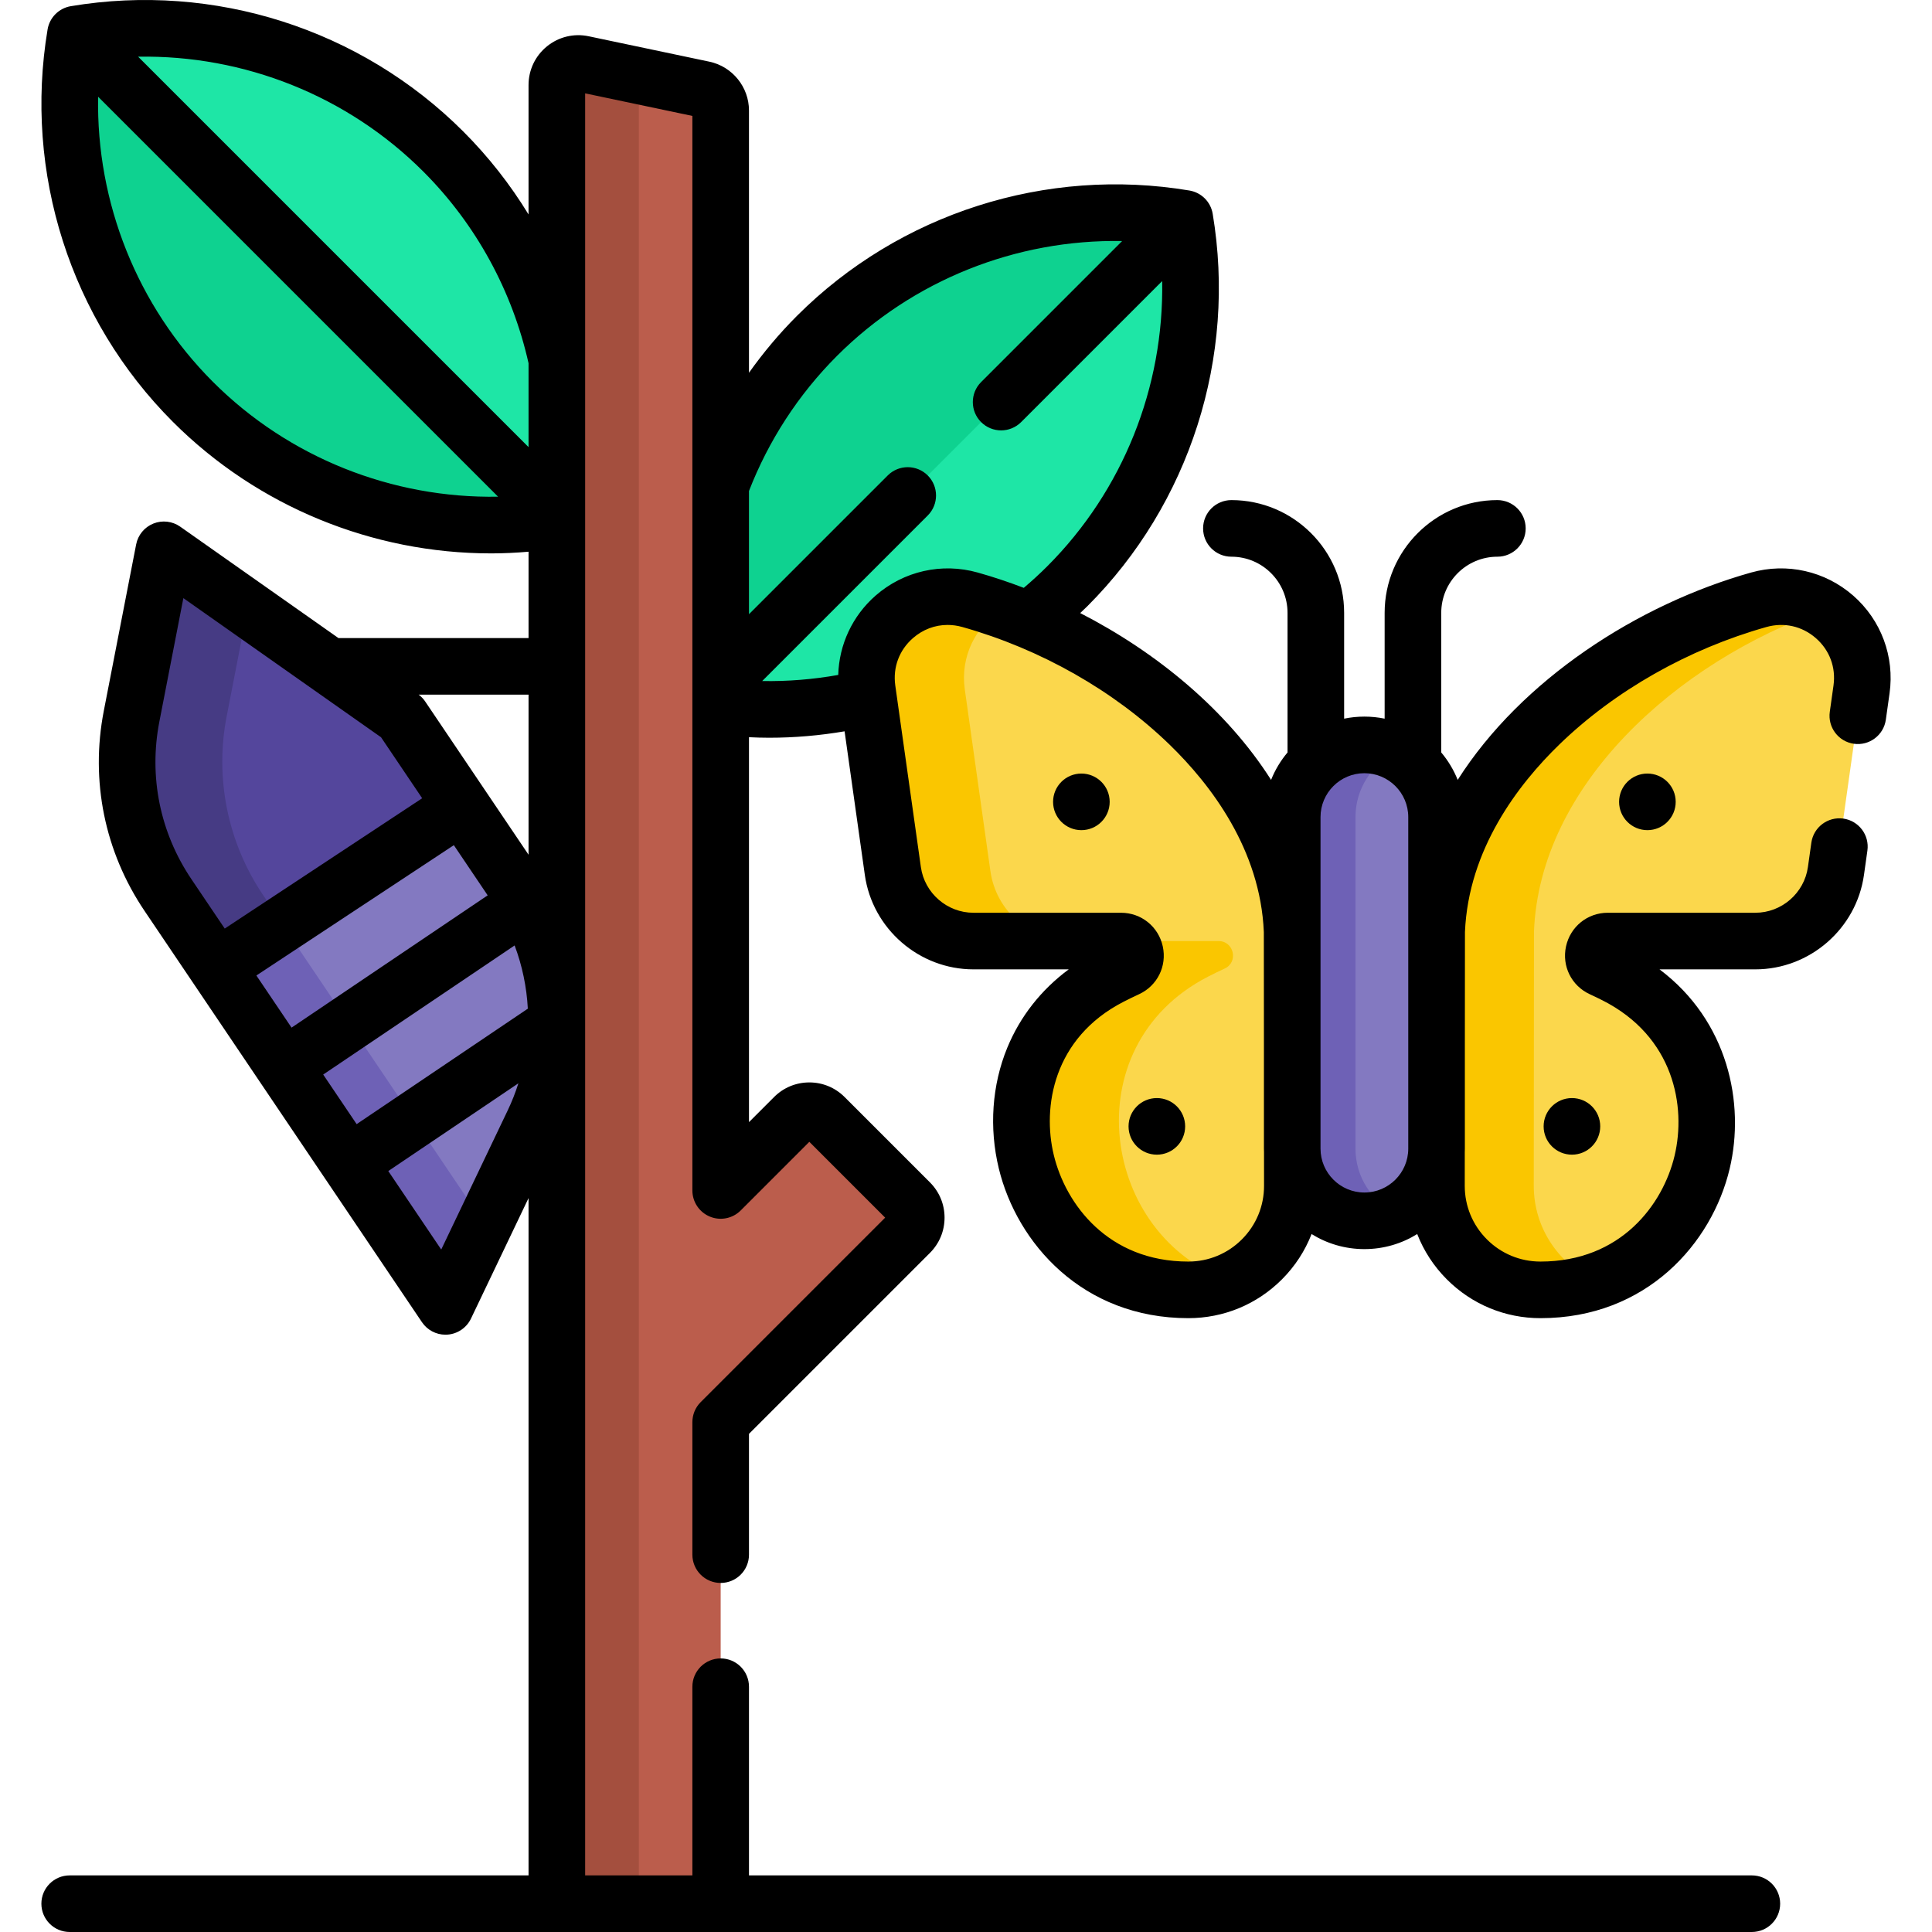 <svg id="Capa_1" enable-background="new 0 0 512 512" height="512" viewBox="0 0 512 512" width="512" xmlns="http://www.w3.org/2000/svg"><g><g><path d="m147.571 95.179c-4.391-20.164-14.416-39.346-30.094-55.024-26.53-26.53-63.086-36.882-97.468-31.121-5.761 34.382 4.591 70.938 31.12 97.467 26.266 26.266 62.359 36.664 96.441 31.277v-42.599z" fill="#0ed290"/><path d="m147.571 95.179c-4.391-20.164-14.416-39.346-30.094-55.024-26.53-26.53-63.086-36.882-97.468-31.121l127.561 127.561v-41.416z" fill="#1ee6a6"/></g><g><g><g><path d="m229.834 182.717c-2.175-15.432 12.227-27.992 27.229-23.772 5.254 1.478 10.48 3.299 15.609 5.43 3.53-2.765 6.935-5.768 10.186-9.019 26.529-26.529 36.881-63.085 31.12-97.467-34.382-5.761-70.938 4.591-97.467 31.12-11.599 11.599-20.105 25.114-25.524 39.526v58.724c13.056 1.517 26.326.731 39.156-2.348z" fill="#1ee6a6"/><path d="m190.987 180.879 122.991-122.991c-34.382-5.761-70.938 4.591-97.467 31.12-11.599 11.599-20.105 25.114-25.524 39.527z" fill="#0ed290"/></g><g><g><g><path d="m43.443 145.707-8.572 44.103c-3.196 16.446.271 33.488 9.64 47.377l73.537 109.02 23.279-48.733c9.649-20.199 7.887-43.995-4.63-62.553l-30.27-44.876z" fill="#8379c1"/></g><g><path d="m43.443 145.707-8.572 44.103c-3.196 16.446.271 33.488 9.64 47.377l73.537 109.02 23.279-48.733c9.649-20.199 7.887-43.995-4.63-62.553l-30.27-44.876z" fill="#8379c1"/></g><g><path d="m74.819 244.995-17.328 11.437 60.556 89.776 10.383-21.735z" fill="#6e61b6"/></g><g><path d="m57.491 256.432 64.845-42.799-15.909-23.586-62.984-44.339-8.572 44.103c-3.196 16.446.271 33.488 9.64 47.377z" fill="#54469c"/></g><g><path d="m69.714 237.188c-9.369-13.889-12.836-30.931-9.64-47.377l5.539-28.496-22.171-15.608-8.572 44.103c-3.196 16.446.271 33.488 9.64 47.377l12.981 19.244 17.44-11.511z" fill="#463b84"/></g></g></g><g><path d="m241.143 318.65-22.621-22.621c-2.231-2.231-5.848-2.231-8.079 0l-19.457 19.457v-286.213c0-2.701-1.892-5.034-4.536-5.59l-31.991-6.735c-3.551-.748-6.89 1.962-6.89 5.59v481.962h43.416v-127.615l50.156-50.156c2.233-2.231 2.233-5.848.002-8.079z" fill="#bb5d4c"/></g><g><g><path d="m169.808 20.179-15.347-3.231c-3.551-.747-6.889 1.962-6.889 5.59v481.962h21.723v-481.962c-.001-.848.187-1.643.513-2.359z" fill="#a44f3e"/></g></g></g><g><g><g><path d="m342.427 246.843c-1.635-41.194-42.565-75.858-85.365-87.898-15.002-4.22-29.404 8.34-27.229 23.772l6.782 48.118c1.5 10.643 10.608 18.557 21.356 18.557h39.108c4.089 0 5.336 5.575 1.621 7.283-1.497.689-2.979 1.41-4.443 2.165-40.823 21.027-25.255 82.989 20.665 82.989 15.23 0 27.573-12.353 27.56-27.583z" fill="#fbd74c"/></g><g><g><path d="m262.465 230.835-6.782-48.118c-1.253-8.887 2.998-16.814 9.69-21.14-2.756-.969-5.529-1.849-8.31-2.632-15.002-4.22-29.404 8.341-27.229 23.772l6.782 48.118c1.5 10.643 10.608 18.557 21.356 18.557h25.849c-10.748 0-19.856-7.914-21.356-18.557z" fill="#fac600"/></g><g><path d="m320.107 258.84c1.464-.754 2.946-1.476 4.443-2.165 3.715-1.708 2.468-7.283-1.621-7.283h-25.849c4.089 0 5.336 5.575 1.621 7.283-1.497.689-2.979 1.41-4.443 2.165-40.823 21.027-25.255 82.989 20.665 82.989 3.965 0 7.731-.844 11.137-2.351-34.055-11.486-42.039-62.051-5.953-80.638z" fill="#fac600"/></g></g><g><path d="m380.727 246.843c1.635-41.194 42.565-75.858 85.365-87.898 15.002-4.22 29.404 8.34 27.229 23.772l-6.782 48.118c-1.5 10.643-10.608 18.557-21.356 18.557h-39.108c-4.089 0-5.336 5.575-1.621 7.283 1.166.536 2.322 1.093 3.469 1.669 41.55 20.886 26.814 83.485-19.69 83.485-15.23 0-27.573-12.353-27.56-27.583z" fill="#fbd74c"/></g><g><path d="m406.465 314.246.055-67.403c1.53-38.528 37.433-71.343 77.09-85.279-4.925-3.176-11.165-4.406-17.519-2.619-42.8 12.041-83.729 46.705-85.365 87.898l-.055 67.403c-.013 15.23 12.33 27.583 27.56 27.583 5.337 0 10.251-.833 14.714-2.324-9.709-4.269-16.49-13.971-16.48-25.259z" fill="#fac600"/></g></g><g><path d="m361.577 323.529c-10.562 0-19.125-8.563-19.125-19.125v-87.871c0-10.562 8.563-19.125 19.125-19.125 10.562 0 19.125 8.563 19.125 19.125v87.871c0 10.563-8.562 19.125-19.125 19.125z" fill="#8379c1"/></g><g><path d="m359.215 304.404v-87.871c0-7.552 4.388-14.062 10.744-17.171-2.534-1.239-5.371-1.954-8.381-1.954-10.562 0-19.125 8.563-19.125 19.125v87.871c0 10.562 8.563 19.125 19.125 19.125 3.011 0 5.848-.715 8.381-1.954-6.356-3.109-10.744-9.619-10.744-17.171z" fill="#6e61b6"/></g></g><g><path d="m491.095 157.825c-7.429-6.491-17.535-8.772-27.035-6.1-30.087 8.464-60.862 28.385-77.757 54.953-1.064-2.66-2.542-5.11-4.359-7.268v-36.999c0-8.204 6.674-14.878 14.877-14.878 4.142 0 7.5-3.357 7.5-7.5s-3.358-7.5-7.5-7.5c-16.475 0-29.877 13.403-29.877 29.878v28.041c-1.734-.356-3.529-.544-5.367-.544s-3.633.187-5.367.544v-28.041c0-16.475-13.403-29.878-29.877-29.878-4.142 0-7.5 3.357-7.5 7.5s3.358 7.5 7.5 7.5c8.204 0 14.877 6.674 14.877 14.878v36.999c-1.817 2.158-3.295 4.608-4.359 7.268-11.768-18.506-30.268-33.782-50.586-44.211.632-.603 1.277-1.19 1.896-1.81 27.159-27.159 39.575-66.041 33.214-104.01-.529-3.156-3.001-5.629-6.158-6.157-37.968-6.364-76.851 6.055-104.01 33.213-4.695 4.695-8.931 9.752-12.721 15.084v-69.514c0-6.212-4.412-11.65-10.491-12.93l-31.99-6.734c-3.912-.825-7.94.147-11.047 2.668s-4.889 6.261-4.889 10.261v34.292c-4.832-7.91-10.612-15.301-17.291-21.979-27.158-27.158-66.039-39.577-104.008-33.214-3.156.528-5.629 3.001-6.158 6.157-6.361 37.969 6.055 76.852 33.214 104.011 22.474 22.473 52.968 34.852 84.334 34.85 3.296 0 6.602-.161 9.91-.445v22.885h-50.377l-41.933-29.521c-2.079-1.464-4.759-1.774-7.118-.824-2.359.949-4.076 3.029-4.562 5.526l-8.572 44.104c-3.601 18.53.229 37.354 10.784 53.002l73.537 109.021c1.4 2.076 3.736 3.306 6.216 3.306.185 0 .37-.007.555-.021 2.683-.198 5.054-1.819 6.214-4.247l15.256-31.936v179.495h-121.605c-4.142 0-7.5 3.357-7.5 7.5s3.358 7.5 7.5 7.5h445.793c4.142 0 7.5-3.357 7.5-7.5s-3.358-7.5-7.5-7.5h-265.771v-50c0-4.143-3.358-7.5-7.5-7.5s-7.5 3.357-7.5 7.5v50h-28.417v-472.259l28.417 5.981v284.763c0 3.033 1.827 5.769 4.63 6.929 2.802 1.163 6.029.521 8.173-1.625l18.192-18.192 20.093 20.093-48.892 48.893c-1.407 1.407-2.197 3.314-2.197 5.304v35.113c0 4.143 3.358 7.5 7.5 7.5s7.5-3.357 7.5-7.5v-32.008l47.959-47.96c2.496-2.495 3.871-5.813 3.871-9.343s-1.375-6.848-3.87-9.343l-22.621-22.62c-2.496-2.496-5.813-3.871-9.343-3.871-3.529 0-6.847 1.375-9.342 3.87l-6.653 6.653v-102.008c1.782.085 3.563.139 5.342.139 6.729 0 13.416-.582 19.994-1.701l5.366 38.074c2.01 14.258 14.384 25.01 28.783 25.01h25.25c-7.321 5.43-12.879 12.492-16.287 20.776-4.057 9.862-4.853 21.225-2.242 31.994 4.787 19.744 22.174 39.667 50.23 39.667 9.371 0 18.178-3.65 24.802-10.279 3.476-3.479 6.118-7.564 7.854-12.011 4.07 2.527 8.866 3.99 13.999 3.99s9.928-1.464 13.998-3.99c1.737 4.447 4.378 8.532 7.855 12.011 6.623 6.629 15.431 10.279 24.801 10.279 28.151 0 45.471-19.896 50.148-39.614 4.111-17.331-.422-39.16-18.591-52.823h25.395c14.399 0 26.773-10.752 28.783-25.01l.912-6.471c.578-4.102-2.278-7.896-6.38-8.474-4.104-.571-7.895 2.278-8.474 6.38l-.912 6.471c-.972 6.9-6.96 12.104-13.929 12.104h-39.108c-5.367 0-9.917 3.665-11.067 8.912-1.146 5.232 1.45 10.449 6.313 12.687 1.091.501 2.179 1.024 3.233 1.555 19.128 9.615 22.314 28.208 19.23 41.208-3.072 12.952-14.226 28.076-35.553 28.076-5.361 0-10.401-2.089-14.19-5.881-3.79-3.793-5.874-8.834-5.87-14.196l.007-8.924c.011-.307.023-.614.023-.923v-27.647l.024-29.758c.923-21.905 14.081-39.089 24.969-49.655 14.717-14.282 34.223-25.354 54.927-31.179 4.671-1.314 9.448-.238 13.101 2.954 3.643 3.185 5.345 7.759 4.67 12.552l-.981 6.966c-.578 4.102 2.279 7.895 6.38 8.473 4.106.574 7.896-2.279 8.473-6.38l.981-6.966c1.376-9.76-2.232-19.456-9.651-25.941zm-440.367 75.168c-8.315-12.326-11.332-27.154-8.495-41.752l6.362-32.734 52.386 36.878 10.901 16.16v.001l-52.325 34.536zm17.217 25.525 52.326-34.536 8.967 13.294-51.974 35.058zm66.614 35.725-17.627 36.899-14.029-20.799 34.473-23.253c-.768 2.431-1.703 4.822-2.817 7.153zm-40.044 3.666-8.862-13.139 50.727-34.217c2.028 5.389 3.197 11.048 3.5 16.756zm45.556-71.397-27.426-40.659c-.458-.679-1.037-1.262-1.688-1.758h29.114zm-83.638-125.314c-20.08-20.08-30.929-47.497-30.432-75.564l105.996 105.996c-28.064.494-55.483-10.352-75.564-30.432zm-19.825-86.172c28.067-.495 55.484 10.351 75.565 30.432 14.091 14.091 23.629 31.796 27.897 50.802v22.228zm195.451 142.799c-6.172 5.395-9.695 13.014-9.917 21.041-6.617 1.179-13.364 1.736-20.152 1.616l43.873-43.872c2.929-2.93 2.929-7.678 0-10.607-2.928-2.927-7.677-2.929-10.606 0l-36.77 36.769v-32.652c5.157-13.265 13.023-25.504 23.327-35.808 20.081-20.081 47.499-30.935 75.566-30.433l-37.375 37.375c-2.929 2.93-2.929 7.678 0 10.607 1.464 1.464 3.384 2.196 5.303 2.196s3.839-.732 5.303-2.196l37.375-37.375c.498 28.068-10.351 55.485-30.432 75.565-2.007 2.007-4.091 3.917-6.239 5.735-4.063-1.554-8.149-2.915-12.222-4.06-9.5-2.672-19.605-.393-27.034 6.099zm97.054 170.623c-3.79 3.792-8.829 5.881-14.19 5.881-21.269 0-32.499-15.191-35.652-28.2-3.095-12.768-.128-31.067 18.42-40.621 1.362-.701 2.756-1.38 4.145-2.019 4.862-2.236 7.457-7.453 6.311-12.686-1.149-5.247-5.7-8.912-11.067-8.912h-39.108c-6.969 0-12.958-5.203-13.93-12.104l-6.782-48.118c-.675-4.792 1.027-9.366 4.67-12.551 2.632-2.301 5.847-3.502 9.187-3.502 1.295 0 2.609.181 3.915.548 20.703 5.824 40.21 16.896 54.927 31.179 10.889 10.566 24.046 27.75 24.969 49.655l.025 30.087v27.318c0 .309.013.614.023.921l.007 8.927c.004 5.362-2.08 10.404-5.87 14.197zm44.089-24.044c0 6.41-5.215 11.625-11.625 11.625s-11.625-5.215-11.625-11.625v-87.871c0-6.41 5.215-11.625 11.625-11.625s11.625 5.215 11.625 11.625z"/><circle cx="286.577" cy="212.5" r="7.5"/><circle cx="436.577" cy="212.5" r="7.5"/><circle cx="306.577" cy="298.5" r="7.5"/><circle cx="416.577" cy="298.5" r="7.5"/></g></g></g></svg>
